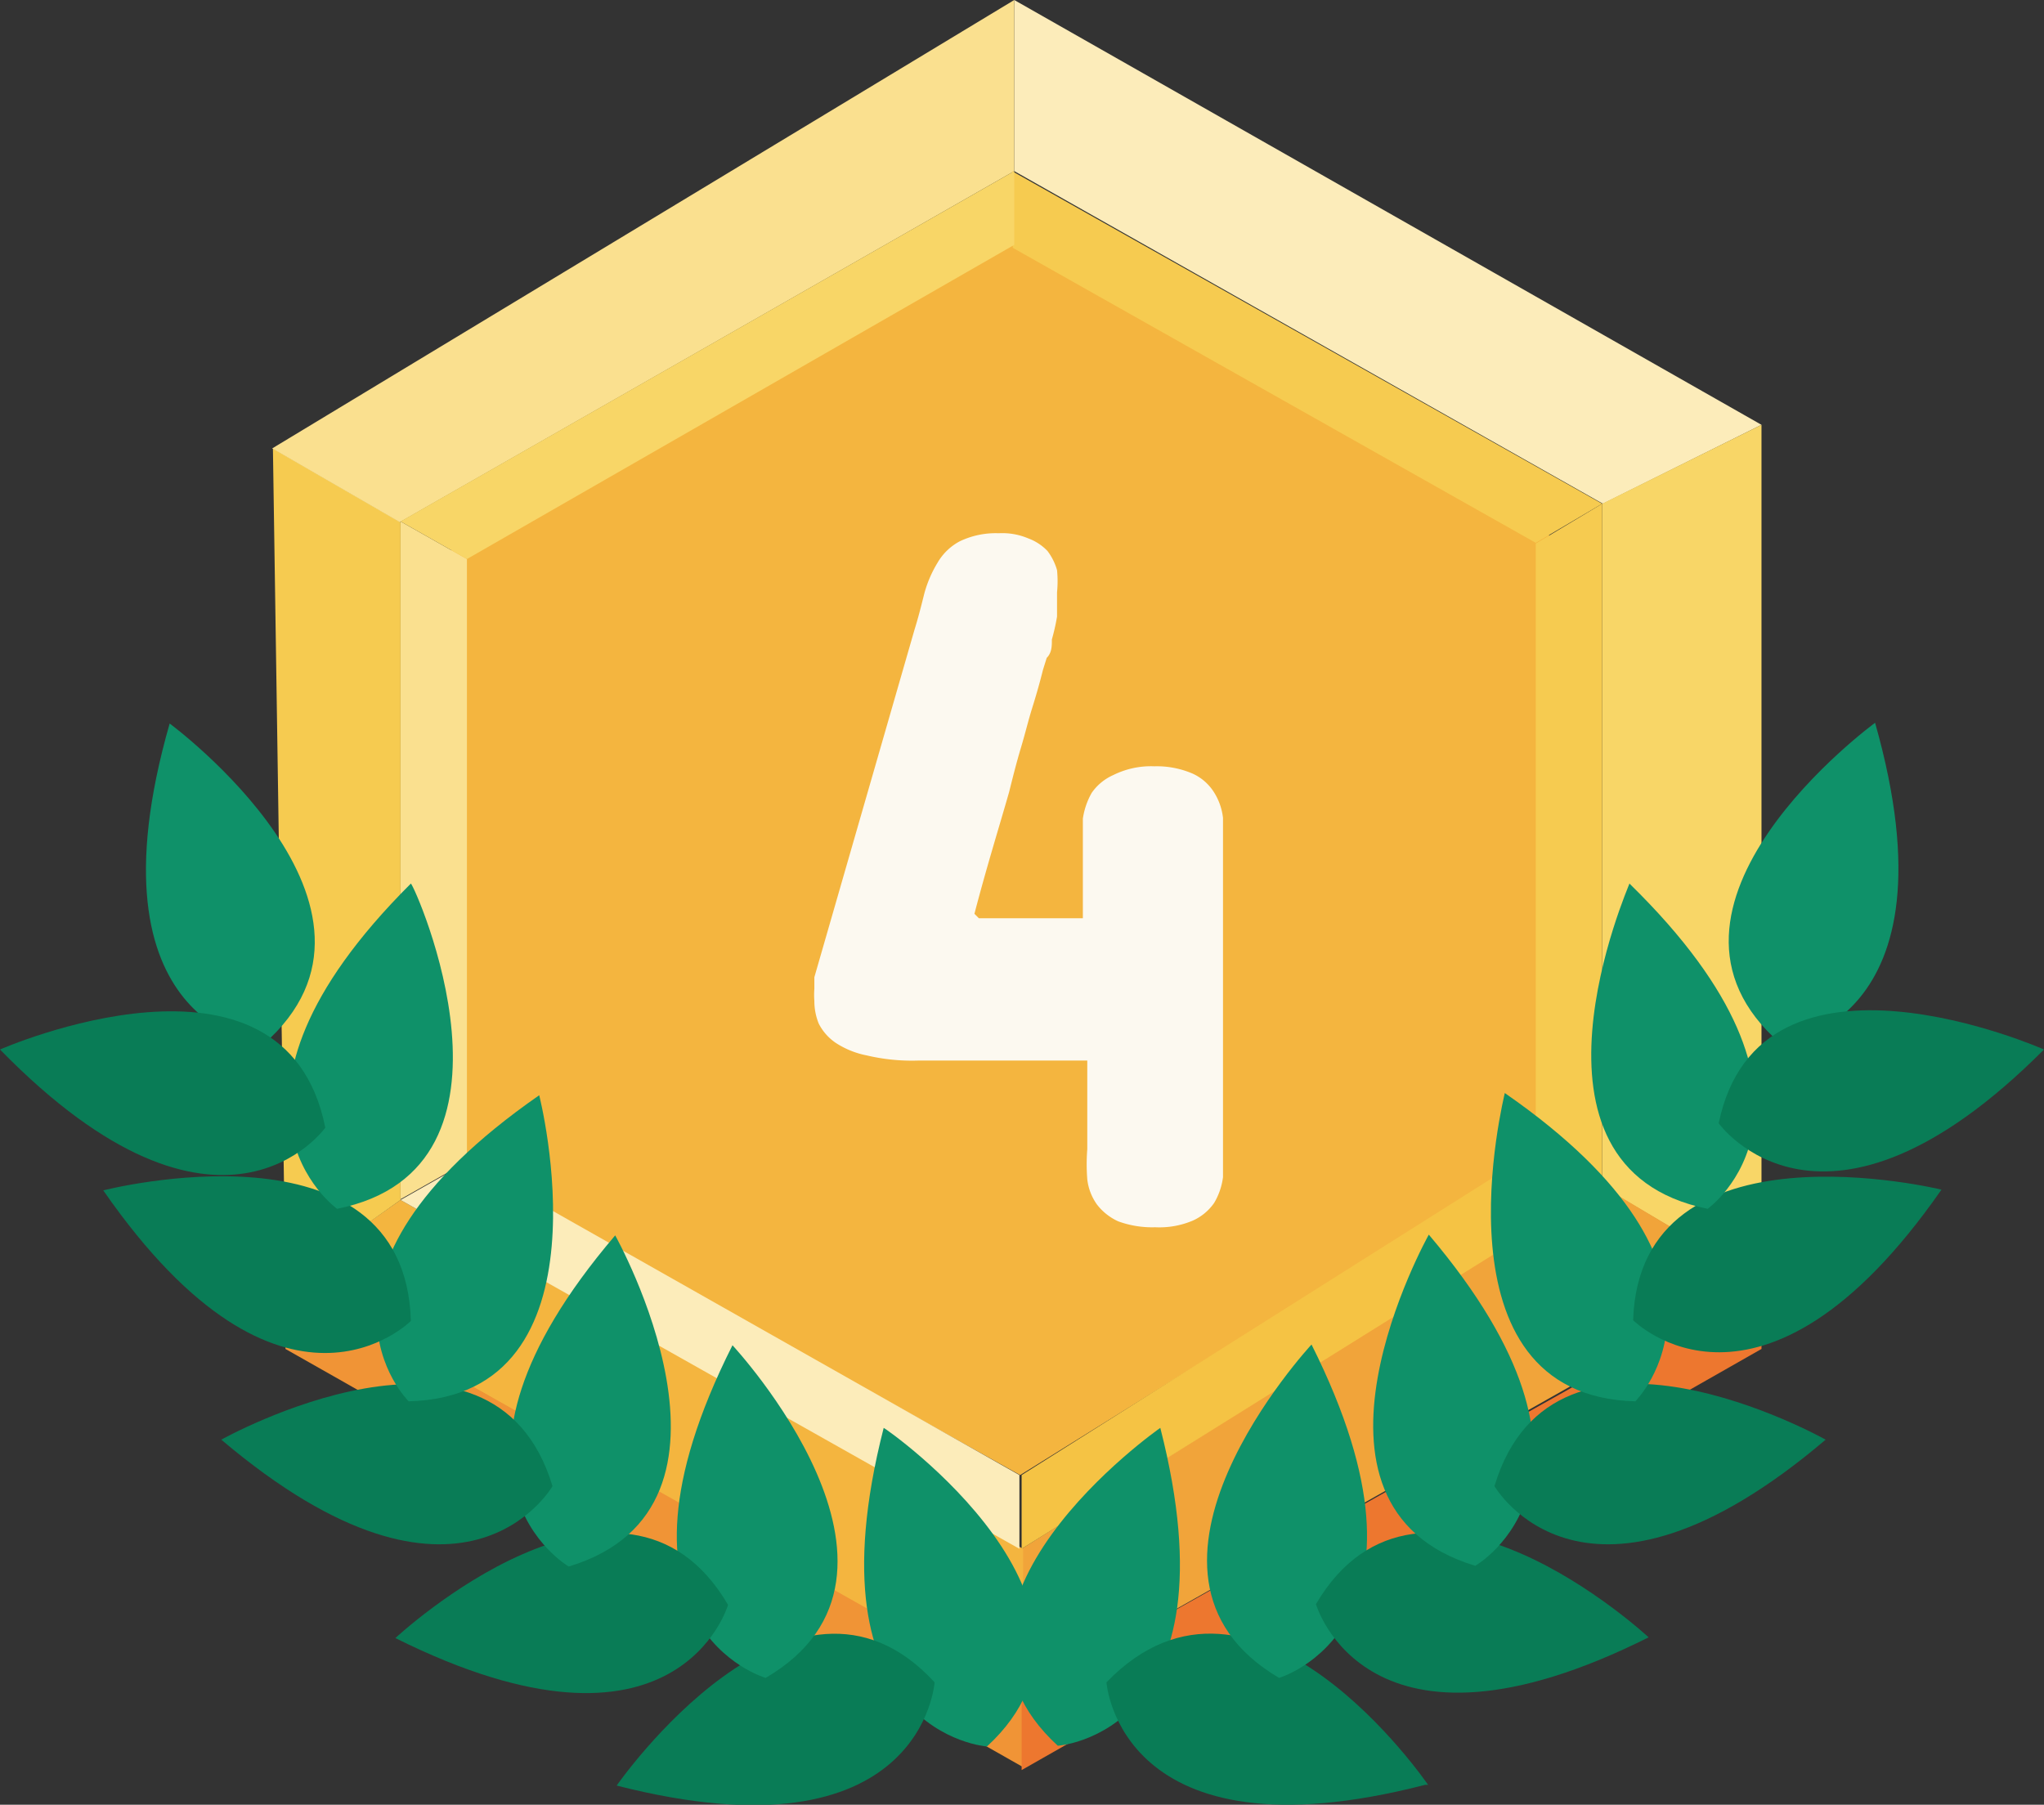 <svg xmlns="http://www.w3.org/2000/svg" viewBox="0 0 27.71 24.47"><rect x="0" y="0" width="27.71" height="24.47" fill="#333333" stroke="none"/><defs><style>.cls-1{fill:#f4b53f;}.cls-2{fill:#fcecba;}.cls-3{fill:#f8d667;}.cls-4{fill:#f1a43a;}.cls-5{fill:#f6cb50;}.cls-6{fill:#fae08f;}.cls-7{fill:#f5c344;}.cls-8{fill:#f09436;}.cls-9{fill:#ed772f;}.cls-10{isolation:isolate;}.cls-11{fill:#fcf9f0;}.cls-12{fill:#0f9169;}.cls-13{fill:#097c56;}</style></defs><title>level_4_petit</title><g id="Calque_2" data-name="Calque 2"><g id="Calque_1-2" data-name="Calque 1"><g id="Groupe_844" data-name="Groupe 844"><g id="Groupe_60" data-name="Groupe 60"><g id="Groupe_59" data-name="Groupe 59"><path id="Tracé_2432" data-name="Tracé 2432" class="cls-1" d="M6.12,15.7V7.29l7.61-4.35L21,7.07v8.47L13.83,20Z"/><path id="Tracé_2433" data-name="Tracé 2433" class="cls-2" d="M13.75,2.32V0L23.88,5.76,21.73,6.83Z"/><path id="Tracé_2434" data-name="Tracé 2434" class="cls-3" d="M21.72,16.09l2.16,1.28V5.76L21.72,6.83Z"/><path id="Tracé_2435" data-name="Tracé 2435" class="cls-4" d="M13.85,21v2l10-5.65-2.15-1.28Z"/><path id="Tracé_2436" data-name="Tracé 2436" class="cls-1" d="M5.43,16.27l-1.56,1.1,10,5.66V21Z"/><path id="Tracé_2437" data-name="Tracé 2437" class="cls-5" d="M5.43,7.08l-1.73-1,.17,11.3,1.56-1.11Z"/><path id="Tracé_2438" data-name="Tracé 2438" class="cls-6" d="M13.75,0V2.32L5.42,7.08l-1.73-1Z"/><path id="Tracé_2439" data-name="Tracé 2439" class="cls-6" d="M6.33,7.58l-.9-.51v9.19l.9-.51Z"/><path id="Tracé_2440" data-name="Tracé 2440" class="cls-2" d="M13.82,20l0,1L5.43,16.27l.9-.51Z"/><path id="Tracé_2441" data-name="Tracé 2441" class="cls-7" d="M20.82,15.6l.9.49L13.85,21l0-1Z"/><path id="Tracé_2442" data-name="Tracé 2442" class="cls-5" d="M21.72,6.83l-.9.54V15.6l.9.49Z"/><path id="Tracé_2443" data-name="Tracé 2443" class="cls-5" d="M13.73,3.36l7.09,4,.9-.53-8-4.51Z"/><path id="Tracé_2444" data-name="Tracé 2444" class="cls-3" d="M5.43,7.07l8.32-4.75,0,1L6.33,7.58Z"/><path id="Tracé_2445" data-name="Tracé 2445" class="cls-8" d="M3.87,17.37v.92l10,5.67V23Z"/><path id="Tracé_2446" data-name="Tracé 2446" class="cls-9" d="M23.88,17.37v.92L13.85,24V23Z"/></g><g id="_7" data-name=" 7" class="cls-10"><g class="cls-10"><path class="cls-11" d="M15.65,10.39a1.23,1.23,0,0,1,.52.1.67.67,0,0,1,.28.24.82.82,0,0,1,.13.36c0,.14,0,.28,0,.43v4c0,.16,0,.31,0,.44a.91.91,0,0,1-.12.35.7.7,0,0,1-.29.24,1.16,1.16,0,0,1-.51.09,1.34,1.34,0,0,1-.5-.08.76.76,0,0,1-.29-.23.73.73,0,0,1-.13-.34,2.63,2.63,0,0,1,0-.41v-1.2h-2.3a2.66,2.66,0,0,1-.69-.07,1.18,1.18,0,0,1-.42-.17.7.7,0,0,1-.23-.26.81.81,0,0,1-.06-.31,1,1,0,0,1,0-.16l0-.16,1.36-4.72c.05-.16.09-.32.13-.48a1.61,1.61,0,0,1,.18-.42.76.76,0,0,1,.3-.29,1.13,1.13,0,0,1,.53-.11.9.9,0,0,1,.4.07.69.69,0,0,1,.26.17.79.79,0,0,1,.13.26,1.53,1.53,0,0,1,0,.3c0,.11,0,.22,0,.33a2.82,2.82,0,0,1-.07.31c0,.09,0,.18-.07.25l-.05.16c-.05.2-.1.37-.15.53s-.09.33-.15.53-.11.4-.16.6c-.14.49-.3,1-.47,1.65l.06.06h1.41v-.92c0-.15,0-.29,0-.43a1,1,0,0,1,.12-.35.7.7,0,0,1,.29-.24A1.15,1.15,0,0,1,15.65,10.39Z"/></g></g></g><g id="Groupe_842" data-name="Groupe 842"><path id="Tracé_3647" data-name="Tracé 3647" class="cls-12" d="M14.34,23.67s2.45-.16,1.39-4.31C15.73,19.36,12.27,21.77,14.34,23.67Z"/><path id="Tracé_3648" data-name="Tracé 3648" class="cls-13" d="M19.36,24.2S17,20.74,15,22.81c0,0,.17,2.46,4.32,1.39"/><path id="Tracé_3649" data-name="Tracé 3649" class="cls-12" d="M17.34,22.75s2.36-.69.44-4.52C17.78,18.23,14.91,21.32,17.34,22.75Z"/><path id="Tracé_3650" data-name="Tracé 3650" class="cls-13" d="M22.35,22.2s-3.09-2.87-4.51-.45c0,0,.68,2.37,4.51.45"/><path id="Tracé_3651" data-name="Tracé 3651" class="cls-12" d="M20,21.23s2.14-1.22-.63-4.49C19.37,16.74,17.31,20.42,20,21.23Z"/><path id="Tracé_3652" data-name="Tracé 3652" class="cls-13" d="M24.75,19.52s-3.68-2.07-4.49.63c0,0,1.23,2.14,4.49-.63"/><path id="Tracé_3653" data-name="Tracé 3653" class="cls-12" d="M22.17,19s1.75-1.74-1.77-4.18C20.4,14.84,19.36,18.93,22.17,19Z"/><path id="Tracé_3654" data-name="Tracé 3654" class="cls-12" d="M24.14,14.15s2.45-.23,1.28-4.35C25.42,9.8,22,12.3,24.14,14.15Z"/><path id="Tracé_3655" data-name="Tracé 3655" class="cls-13" d="M26.32,16.13s-4.09-1-4.18,1.77c0,0,1.73,1.75,4.18-1.77"/><path id="Tracé_3656" data-name="Tracé 3656" class="cls-12" d="M23.15,16.39s2-1.42-1.06-4.41C22.09,12,20.39,15.83,23.15,16.39Z"/><path id="Tracé_3657" data-name="Tracé 3657" class="cls-13" d="M27.71,14.23s-3.85-1.71-4.41,1c0,0,1.42,2,4.41-1"/></g><g id="Groupe_843" data-name="Groupe 843"><path id="Tracé_3658" data-name="Tracé 3658" class="cls-12" d="M13.38,23.68s-2.46-.17-1.4-4.32C12,19.36,15.45,21.77,13.38,23.68Z"/><path id="Tracé_3659" data-name="Tracé 3659" class="cls-13" d="M8.36,24.21s2.41-3.47,4.31-1.4c0,0-.16,2.46-4.31,1.4"/><path id="Tracé_3660" data-name="Tracé 3660" class="cls-12" d="M10.38,22.75S8,22.07,9.93,18.24C9.93,18.24,12.81,21.33,10.38,22.75Z"/><path id="Tracé_3661" data-name="Tracé 3661" class="cls-13" d="M5.36,22.21s3.09-2.88,4.51-.45c0,0-.68,2.36-4.51.45"/><path id="Tracé_3662" data-name="Tracé 3662" class="cls-12" d="M7.71,21.24S5.57,20,8.34,16.75C8.34,16.75,10.4,20.43,7.71,21.24Z"/><path id="Tracé_3663" data-name="Tracé 3663" class="cls-13" d="M3,19.52s3.68-2.06,4.49.63c0,0-1.22,2.14-4.49-.63"/><path id="Tracé_3664" data-name="Tracé 3664" class="cls-12" d="M5.54,19S3.8,17.29,7.31,14.85C7.31,14.85,8.35,18.93,5.54,19Z"/><path id="Tracé_3665" data-name="Tracé 3665" class="cls-12" d="M3.57,14.16S1.12,13.93,2.3,9.81C2.3,9.81,5.69,12.31,3.57,14.16Z"/><path id="Tracé_3666" data-name="Tracé 3666" class="cls-13" d="M1.4,16.14s4.09-1.05,4.17,1.77c0,0-1.73,1.75-4.17-1.77"/><path id="Tracé_3667" data-name="Tracé 3667" class="cls-12" d="M4.57,16.39s-2-1.42,1-4.41C5.62,12,7.33,15.84,4.57,16.39Z"/><path id="Tracé_3668" data-name="Tracé 3668" class="cls-13" d="M0,14.23s3.86-1.7,4.41,1.06c0,0-1.42,2-4.41-1.06"/></g></g></g></g></svg>